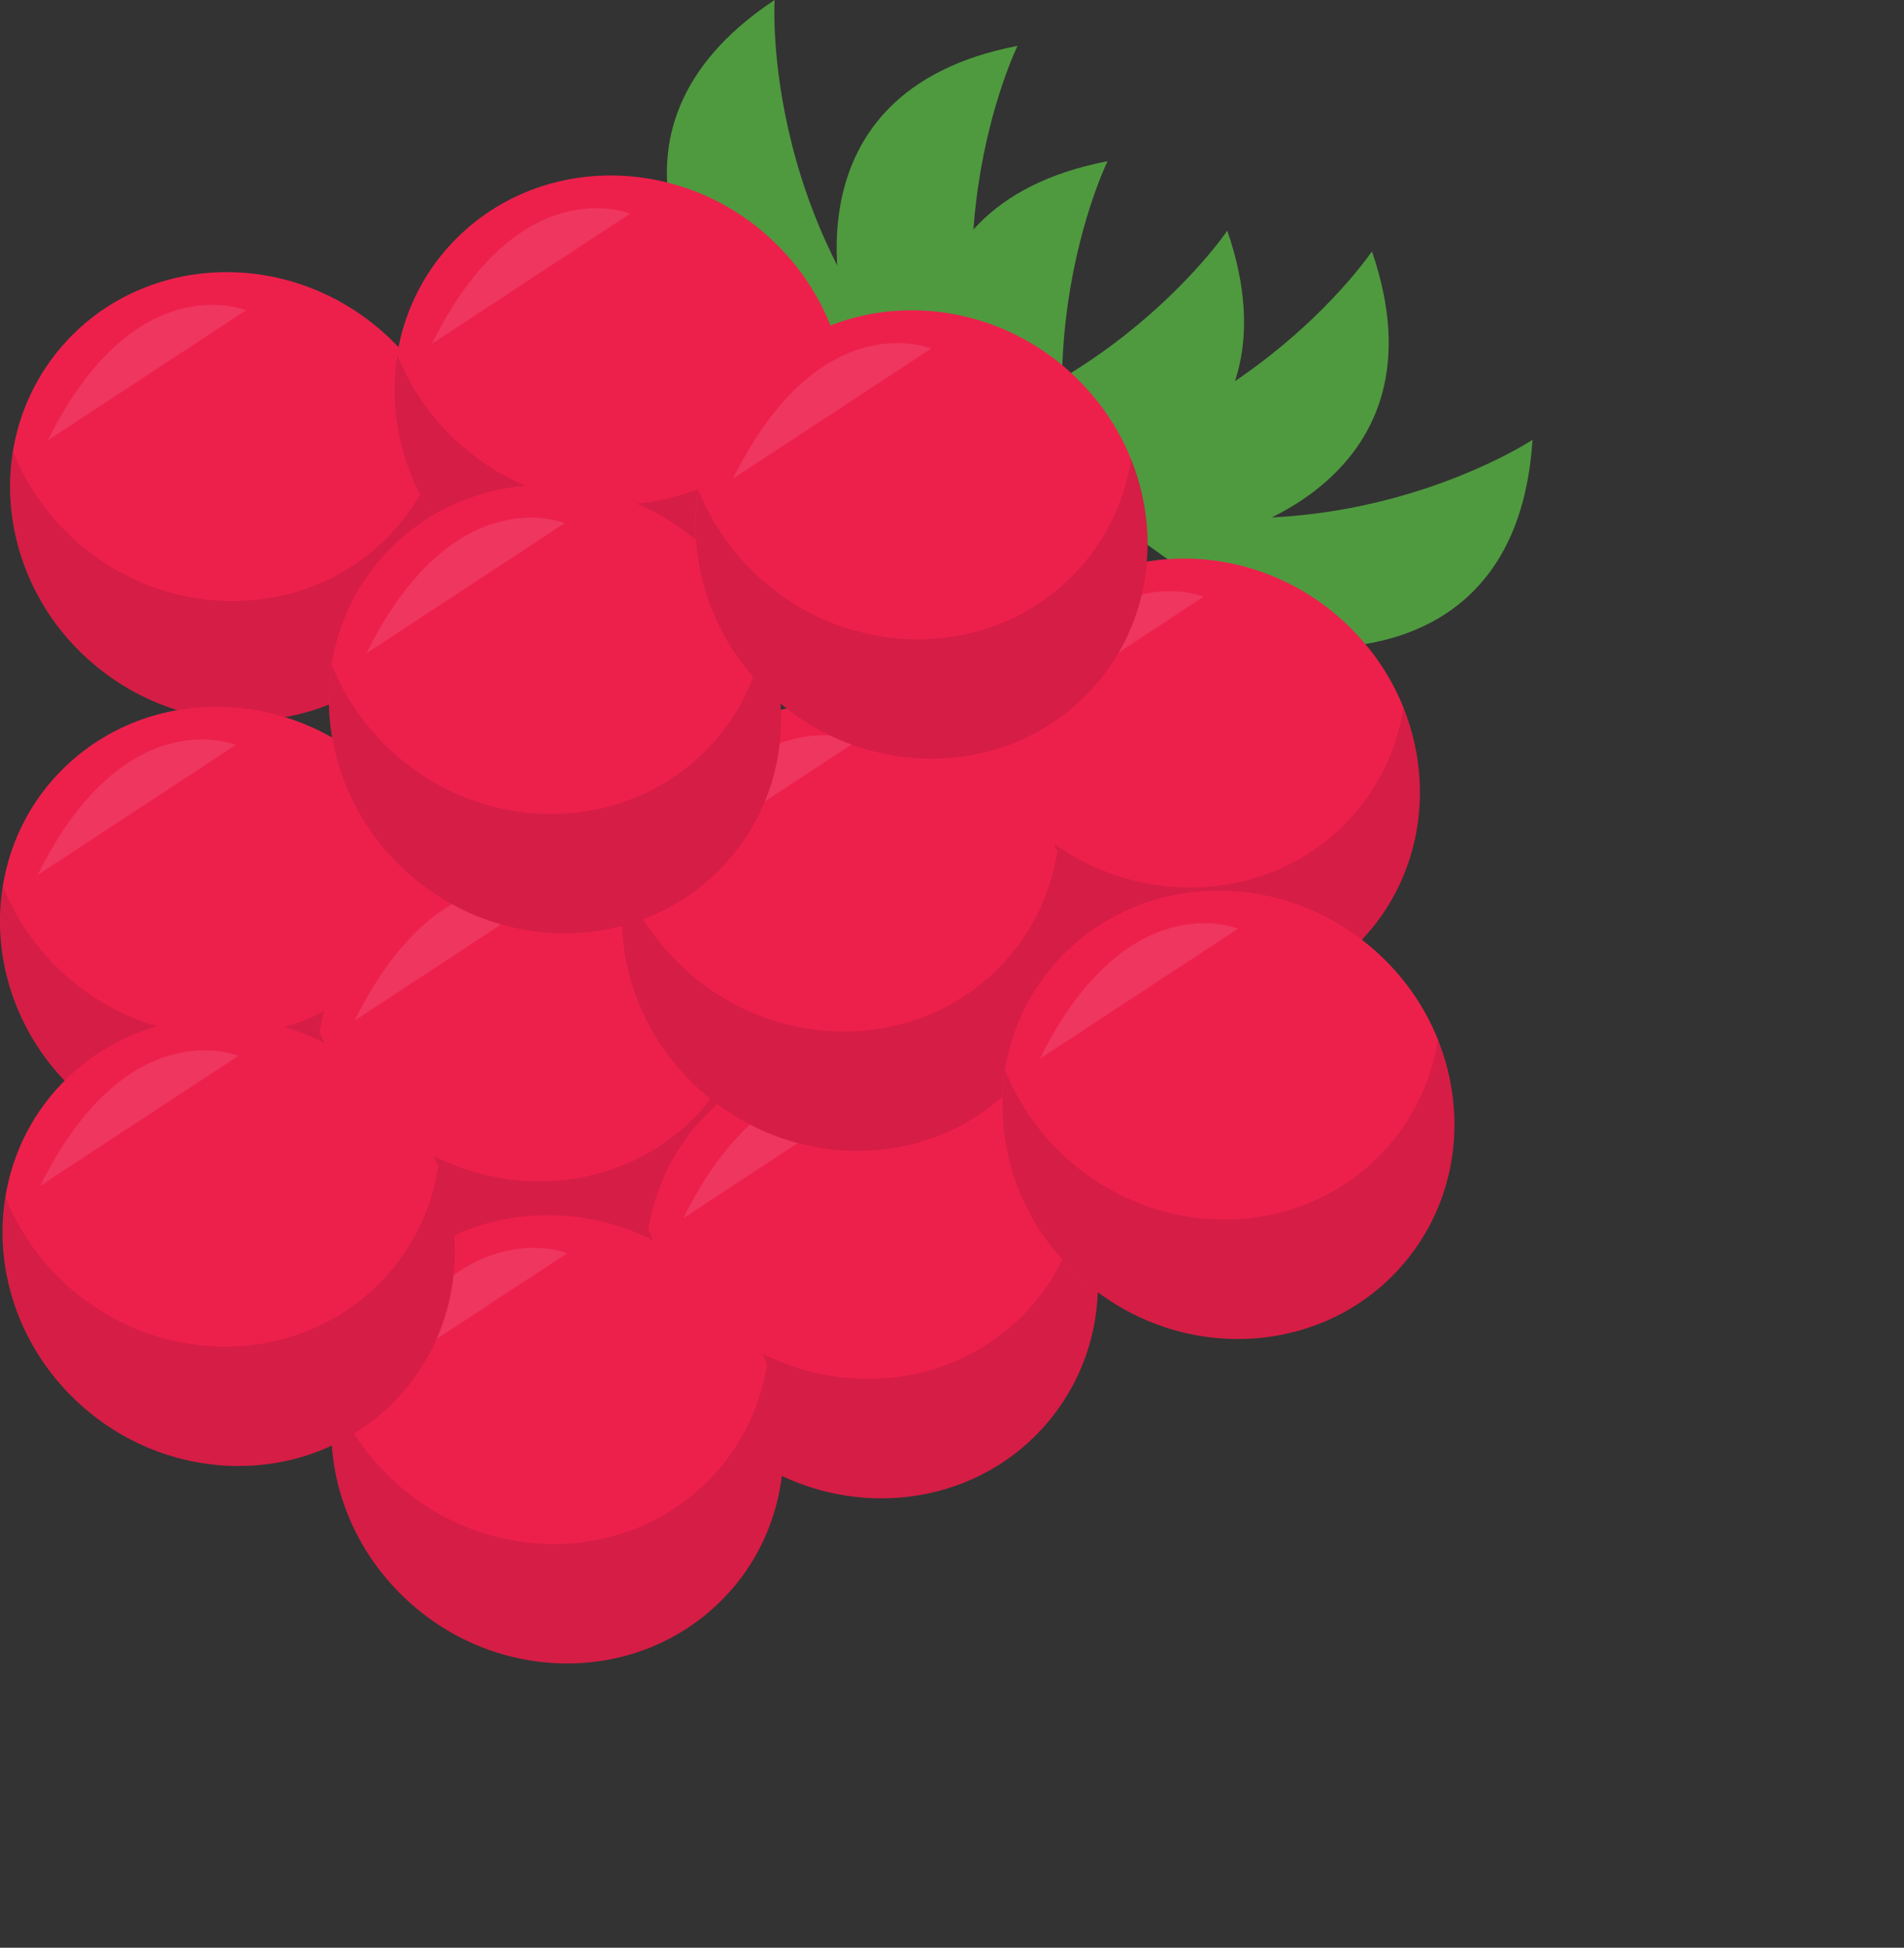<?xml version="1.0" encoding="UTF-8"?>
<svg xmlns="http://www.w3.org/2000/svg" width="209.42" height="214.25" viewBox="0 0 209.42 214.25">
  <rect x="0" y="0" width="209.42" height="214.25" fill="#333333" stroke="none"/>
  <g isolation="isolate">
    <g id="a" data-name="Слой 1">
      <g>
        <g>
          <g>
            <path d="m85.2,0s-1.71,26.8,20.38,46.84l-26.6-12.24S62.85,14.82,85.2,0Z" fill="#4f9a3f"/>
            <g mix-blend-mode="multiply" opacity=".31">
              <path d="m102.38,45.36l3.2,1.47c-.58-.53-1.08-1.08-1.63-1.61l-1.58.14Z" fill="#4f9a3f"/>
            </g>
          </g>
          <g>
            <path d="m111.92,5.04s-11.83,24.13.83,51.21l-19.8-21.61s-7.28-24.54,18.98-29.6Z" fill="#4f9a3f"/>
            <g mix-blend-mode="multiply" opacity=".31">
              <path d="m110.37,53.65l2.39,2.6c-.33-.71-.58-1.41-.88-2.12l-1.5-.48Z" fill="#4f9a3f"/>
            </g>
          </g>
          <g>
            <path d="m121.82,17.73s-11.83,24.13.83,51.21l-19.8-21.61s-7.28-24.54,18.98-29.6Z" fill="#4f9a3f"/>
            <g mix-blend-mode="multiply" opacity=".31">
              <path d="m120.26,66.34l2.39,2.6c-.33-.71-.58-1.41-.88-2.12l-1.5-.48Z" fill="#4f9a3f"/>
            </g>
          </g>
          <g>
            <path d="m168.57,48.37s-22.35,14.82-50.69,5.61l23.83,17.02s25.15,4.17,26.85-22.63Z" fill="#4f9a3f"/>
            <g mix-blend-mode="multiply" opacity=".31">
              <path d="m120.75,56.02l-2.87-2.05c.75.24,1.47.4,2.2.61l.67,1.44Z" fill="#4f9a3f"/>
            </g>
          </g>
          <g>
            <path d="m150.9,27.65s-14.99,22.3-44.74,24.78l28.57,6.45s24.86-5.89,16.17-31.23Z" fill="#4f9a3f"/>
            <g mix-blend-mode="multiply" opacity=".31">
              <path d="m109.6,53.21l-3.44-.78c.78-.07,1.51-.2,2.27-.29l1.17,1.07Z" fill="#4f9a3f"/>
            </g>
          </g>
          <g>
            <path d="m134.99,25.37s-14.99,22.3-44.74,24.78l28.57,6.45s24.86-5.89,16.17-31.23Z" fill="#4f9a3f"/>
            <g mix-blend-mode="multiply" opacity=".31">
              <path d="m93.69,50.93l-3.44-.78c.78-.07,1.51-.2,2.27-.29l1.17,1.07Z" fill="#4f9a3f"/>
            </g>
          </g>
        </g>
        <g>
          <path d="m148.82,104.34c-9.75,9.16-25.5,8.43-35.17-1.65-9.67-10.07-9.6-25.67.15-34.83,9.75-9.16,25.5-8.43,35.17,1.65,9.67,10.07,9.6,25.67-.15,34.83Z" fill="#ed204c"/>
          <path d="m132.38,65.64s-12.18-5.08-21.8,14.31l21.8-14.31Z" fill="#fff" mix-blend-mode="screen" opacity=".1"/>
          <path d="m154.37,77.84c-.79,4.97-3.12,9.69-7.03,13.37-9.75,9.16-25.5,8.43-35.17-1.65-2.4-2.5-4.19-5.34-5.39-8.33-1.18,7.42,1.09,15.43,6.88,21.46,9.67,10.07,25.42,10.81,35.17,1.65,7.34-6.89,9.19-17.42,5.55-26.5Z" mix-blend-mode="multiply" opacity=".1"/>
        </g>
        <g>
          <ellipse cx="25.99" cy="54.59" rx="24.22" ry="25.3" transform="translate(-32.72 40.13) rotate(-50.7)" fill="#ed204c"/>
          <path d="m27.06,34.13s-12.18-5.08-21.8,14.31l21.8-14.31Z" fill="#fff" mix-blend-mode="screen" opacity=".1"/>
          <path d="m49.04,46.33c-.79,4.97-3.12,9.69-7.03,13.37-9.75,9.16-25.5,8.43-35.17-1.65-2.4-2.5-4.19-5.34-5.39-8.33-1.18,7.42,1.09,15.43,6.88,21.46,9.67,10.07,25.42,10.81,35.17,1.65,7.34-6.89,9.19-17.42,5.55-26.5Z" mix-blend-mode="multiply" opacity=".1"/>
        </g>
        <g>
          <path d="m42.38,120.64c-9.75,9.16-25.5,8.43-35.17-1.65-9.67-10.07-9.6-25.67.15-34.83,9.75-9.16,25.5-8.43,35.17,1.65,9.67,10.07,9.6,25.67-.15,34.83Z" fill="#ed204c"/>
          <path d="m25.94,81.94s-12.18-5.08-21.8,14.31l21.8-14.31Z" fill="#fff" mix-blend-mode="screen" opacity=".1"/>
          <path d="m47.93,94.14c-.79,4.97-3.12,9.69-7.03,13.37-9.75,9.16-25.5,8.43-35.17-1.65-2.4-2.5-4.19-5.34-5.39-8.33-1.18,7.42,1.09,15.43,6.88,21.46,9.67,10.07,25.42,10.81,35.17,1.65,7.34-6.89,9.19-17.42,5.55-26.5Z" mix-blend-mode="multiply" opacity=".1"/>
        </g>
        <g>
          <path d="m77.24,136.65c-9.75,9.16-25.5,8.43-35.17-1.65-9.67-10.07-9.6-25.67.15-34.83,9.75-9.16,25.5-8.43,35.17,1.65,9.67,10.07,9.6,25.67-.15,34.83Z" fill="#ed204c"/>
          <path d="m60.8,97.96s-12.18-5.08-21.8,14.31l21.8-14.31Z" fill="#fff" mix-blend-mode="screen" opacity=".1"/>
          <path d="m82.79,110.16c-.79,4.97-3.12,9.69-7.03,13.37-9.75,9.16-25.5,8.43-35.17-1.65-2.4-2.5-4.19-5.34-5.39-8.33-1.18,7.42,1.09,15.43,6.88,21.46,9.67,10.07,25.42,10.81,35.17,1.65,7.34-6.89,9.19-17.42,5.55-26.5Z" mix-blend-mode="multiply" opacity=".1"/>
        </g>
        <g>
          <ellipse cx="95.89" cy="140.15" rx="24.22" ry="25.3" transform="translate(-73.3 125.59) rotate(-50.7)" fill="#ed204c"/>
          <path d="m96.96,119.69s-12.18-5.08-21.8,14.31l21.8-14.31Z" fill="#fff" mix-blend-mode="screen" opacity=".1"/>
          <path d="m118.94,131.89c-.79,4.97-3.12,9.69-7.03,13.37-9.75,9.16-25.5,8.43-35.17-1.65-2.4-2.5-4.19-5.34-5.39-8.33-1.18,7.42,1.09,15.43,6.88,21.46,9.67,10.07,25.42,10.81,35.17,1.65,7.34-6.89,9.19-17.42,5.55-26.5Z" mix-blend-mode="multiply" opacity=".1"/>
        </g>
        <g>
          <path d="m78.82,176.56c-9.75,9.16-25.5,8.43-35.17-1.65-9.67-10.07-9.6-25.67.15-34.83,9.75-9.16,25.5-8.43,35.17,1.65,9.67,10.07,9.6,25.67-.15,34.83Z" fill="#ed204c"/>
          <path d="m62.38,137.86s-12.18-5.08-21.8,14.31l21.8-14.31Z" fill="#fff" mix-blend-mode="screen" opacity=".1"/>
          <path d="m84.37,150.06c-.79,4.97-3.12,9.69-7.03,13.37-9.75,9.16-25.5,8.43-35.17-1.65-2.4-2.5-4.19-5.34-5.39-8.33-1.18,7.42,1.09,15.43,6.88,21.46,9.67,10.07,25.42,10.81,35.17,1.65,7.34-6.89,9.19-17.42,5.55-26.5Z" mix-blend-mode="multiply" opacity=".1"/>
        </g>
        <g>
          <path d="m42.66,154.84c-9.75,9.16-25.5,8.43-35.17-1.65-9.67-10.07-9.6-25.67.15-34.83,9.75-9.16,25.5-8.43,35.17,1.65,9.67,10.07,9.6,25.67-.15,34.83Z" fill="#ed204c"/>
          <path d="m26.22,116.14s-12.18-5.08-21.8,14.31l21.8-14.31Z" fill="#fff" mix-blend-mode="screen" opacity=".1"/>
          <path d="m48.21,128.34c-.79,4.97-3.12,9.69-7.03,13.37-9.75,9.16-25.5,8.43-35.17-1.65-2.4-2.5-4.19-5.34-5.39-8.33-1.18,7.42,1.09,15.43,6.88,21.46,9.67,10.07,25.42,10.81,35.17,1.65,7.34-6.89,9.19-17.42,5.55-26.5Z" mix-blend-mode="multiply" opacity=".1"/>
        </g>
        <g>
          <path d="m85.75,62.2c-9.75,9.16-25.5,8.43-35.17-1.65-9.67-10.07-9.6-25.67.15-34.83,9.75-9.16,25.5-8.43,35.17,1.65,9.67,10.07,9.6,25.67-.15,34.83Z" fill="#ed204c"/>
          <path d="m69.31,23.5s-12.18-5.08-21.8,14.31l21.8-14.31Z" fill="#fff" mix-blend-mode="screen" opacity=".1"/>
          <path d="m91.3,35.7c-.79,4.97-3.12,9.69-7.03,13.37-9.75,9.16-25.5,8.43-35.17-1.65-2.4-2.5-4.19-5.34-5.39-8.33-1.18,7.42,1.09,15.43,6.88,21.46,9.67,10.07,25.42,10.81,35.17,1.65,7.34-6.89,9.19-17.42,5.55-26.5Z" mix-blend-mode="multiply" opacity=".1"/>
        </g>
        <g>
          <path d="m110.74,120.18c-9.75,9.16-25.5,8.43-35.17-1.65-9.67-10.07-9.6-25.67.15-34.83s25.5-8.43,35.17,1.65c9.67,10.07,9.6,25.67-.15,34.83Z" fill="#ed204c"/>
          <path d="m94.3,81.48s-12.18-5.08-21.8,14.31l21.8-14.31Z" fill="#fff" mix-blend-mode="screen" opacity=".1"/>
          <path d="m116.29,93.68c-.79,4.97-3.12,9.69-7.03,13.37-9.75,9.16-25.5,8.43-35.17-1.65-2.4-2.5-4.19-5.34-5.39-8.33-1.18,7.42,1.09,15.43,6.88,21.46,9.67,10.07,25.42,10.81,35.17,1.65,7.34-6.89,9.19-17.42,5.55-26.5Z" mix-blend-mode="multiply" opacity=".1"/>
        </g>
        <g>
          <ellipse cx="135.1" cy="122.62" rx="24.22" ry="25.3" transform="translate(-45.36 149.51) rotate(-50.7)" fill="#ed204c"/>
          <path d="m136.17,102.16s-12.18-5.08-21.8,14.31l21.8-14.31Z" fill="#fff" mix-blend-mode="screen" opacity=".1"/>
          <path d="m158.15,114.36c-.79,4.97-3.12,9.69-7.03,13.37-9.75,9.16-25.5,8.43-35.17-1.65-2.4-2.5-4.19-5.34-5.39-8.33-1.18,7.42,1.09,15.43,6.88,21.46,9.67,10.07,25.42,10.81,35.17,1.65,7.34-6.89,9.19-17.42,5.55-26.5Z" mix-blend-mode="multiply" opacity=".1"/>
        </g>
        <g>
          <path d="m78.55,96.24c-9.75,9.16-25.5,8.43-35.17-1.65-9.67-10.07-9.6-25.67.15-34.83s25.5-8.43,35.17,1.65c9.67,10.07,9.6,25.67-.15,34.83Z" fill="#ed204c"/>
          <path d="m62.11,57.55s-12.18-5.08-21.8,14.31l21.8-14.31Z" fill="#fff" mix-blend-mode="screen" opacity=".1"/>
          <path d="m84.09,69.75c-.79,4.97-3.12,9.69-7.03,13.37-9.75,9.16-25.5,8.43-35.17-1.65-2.4-2.5-4.19-5.34-5.39-8.33-1.18,7.42,1.09,15.43,6.88,21.46,9.67,10.07,25.42,10.81,35.17,1.65,7.34-6.89,9.19-17.42,5.55-26.5Z" mix-blend-mode="multiply" opacity=".1"/>
        </g>
        <g>
          <path d="m118.86,77.03c-9.75,9.16-25.5,8.43-35.17-1.65-9.67-10.07-9.6-25.67.15-34.83s25.5-8.43,35.17,1.65c9.67,10.07,9.6,25.67-.15,34.83Z" fill="#ed204c"/>
          <path d="m102.42,38.34s-12.18-5.08-21.8,14.31l21.8-14.31Z" fill="#fff" mix-blend-mode="screen" opacity=".1"/>
          <path d="m124.41,50.54c-.79,4.97-3.12,9.69-7.03,13.37-9.75,9.16-25.5,8.43-35.17-1.65-2.4-2.5-4.19-5.34-5.39-8.33-1.18,7.42,1.09,15.43,6.88,21.46,9.67,10.07,25.42,10.81,35.17,1.65,7.34-6.89,9.19-17.42,5.55-26.5Z" mix-blend-mode="multiply" opacity=".1"/>
        </g>
      </g>
    </g>
  </g>
</svg>